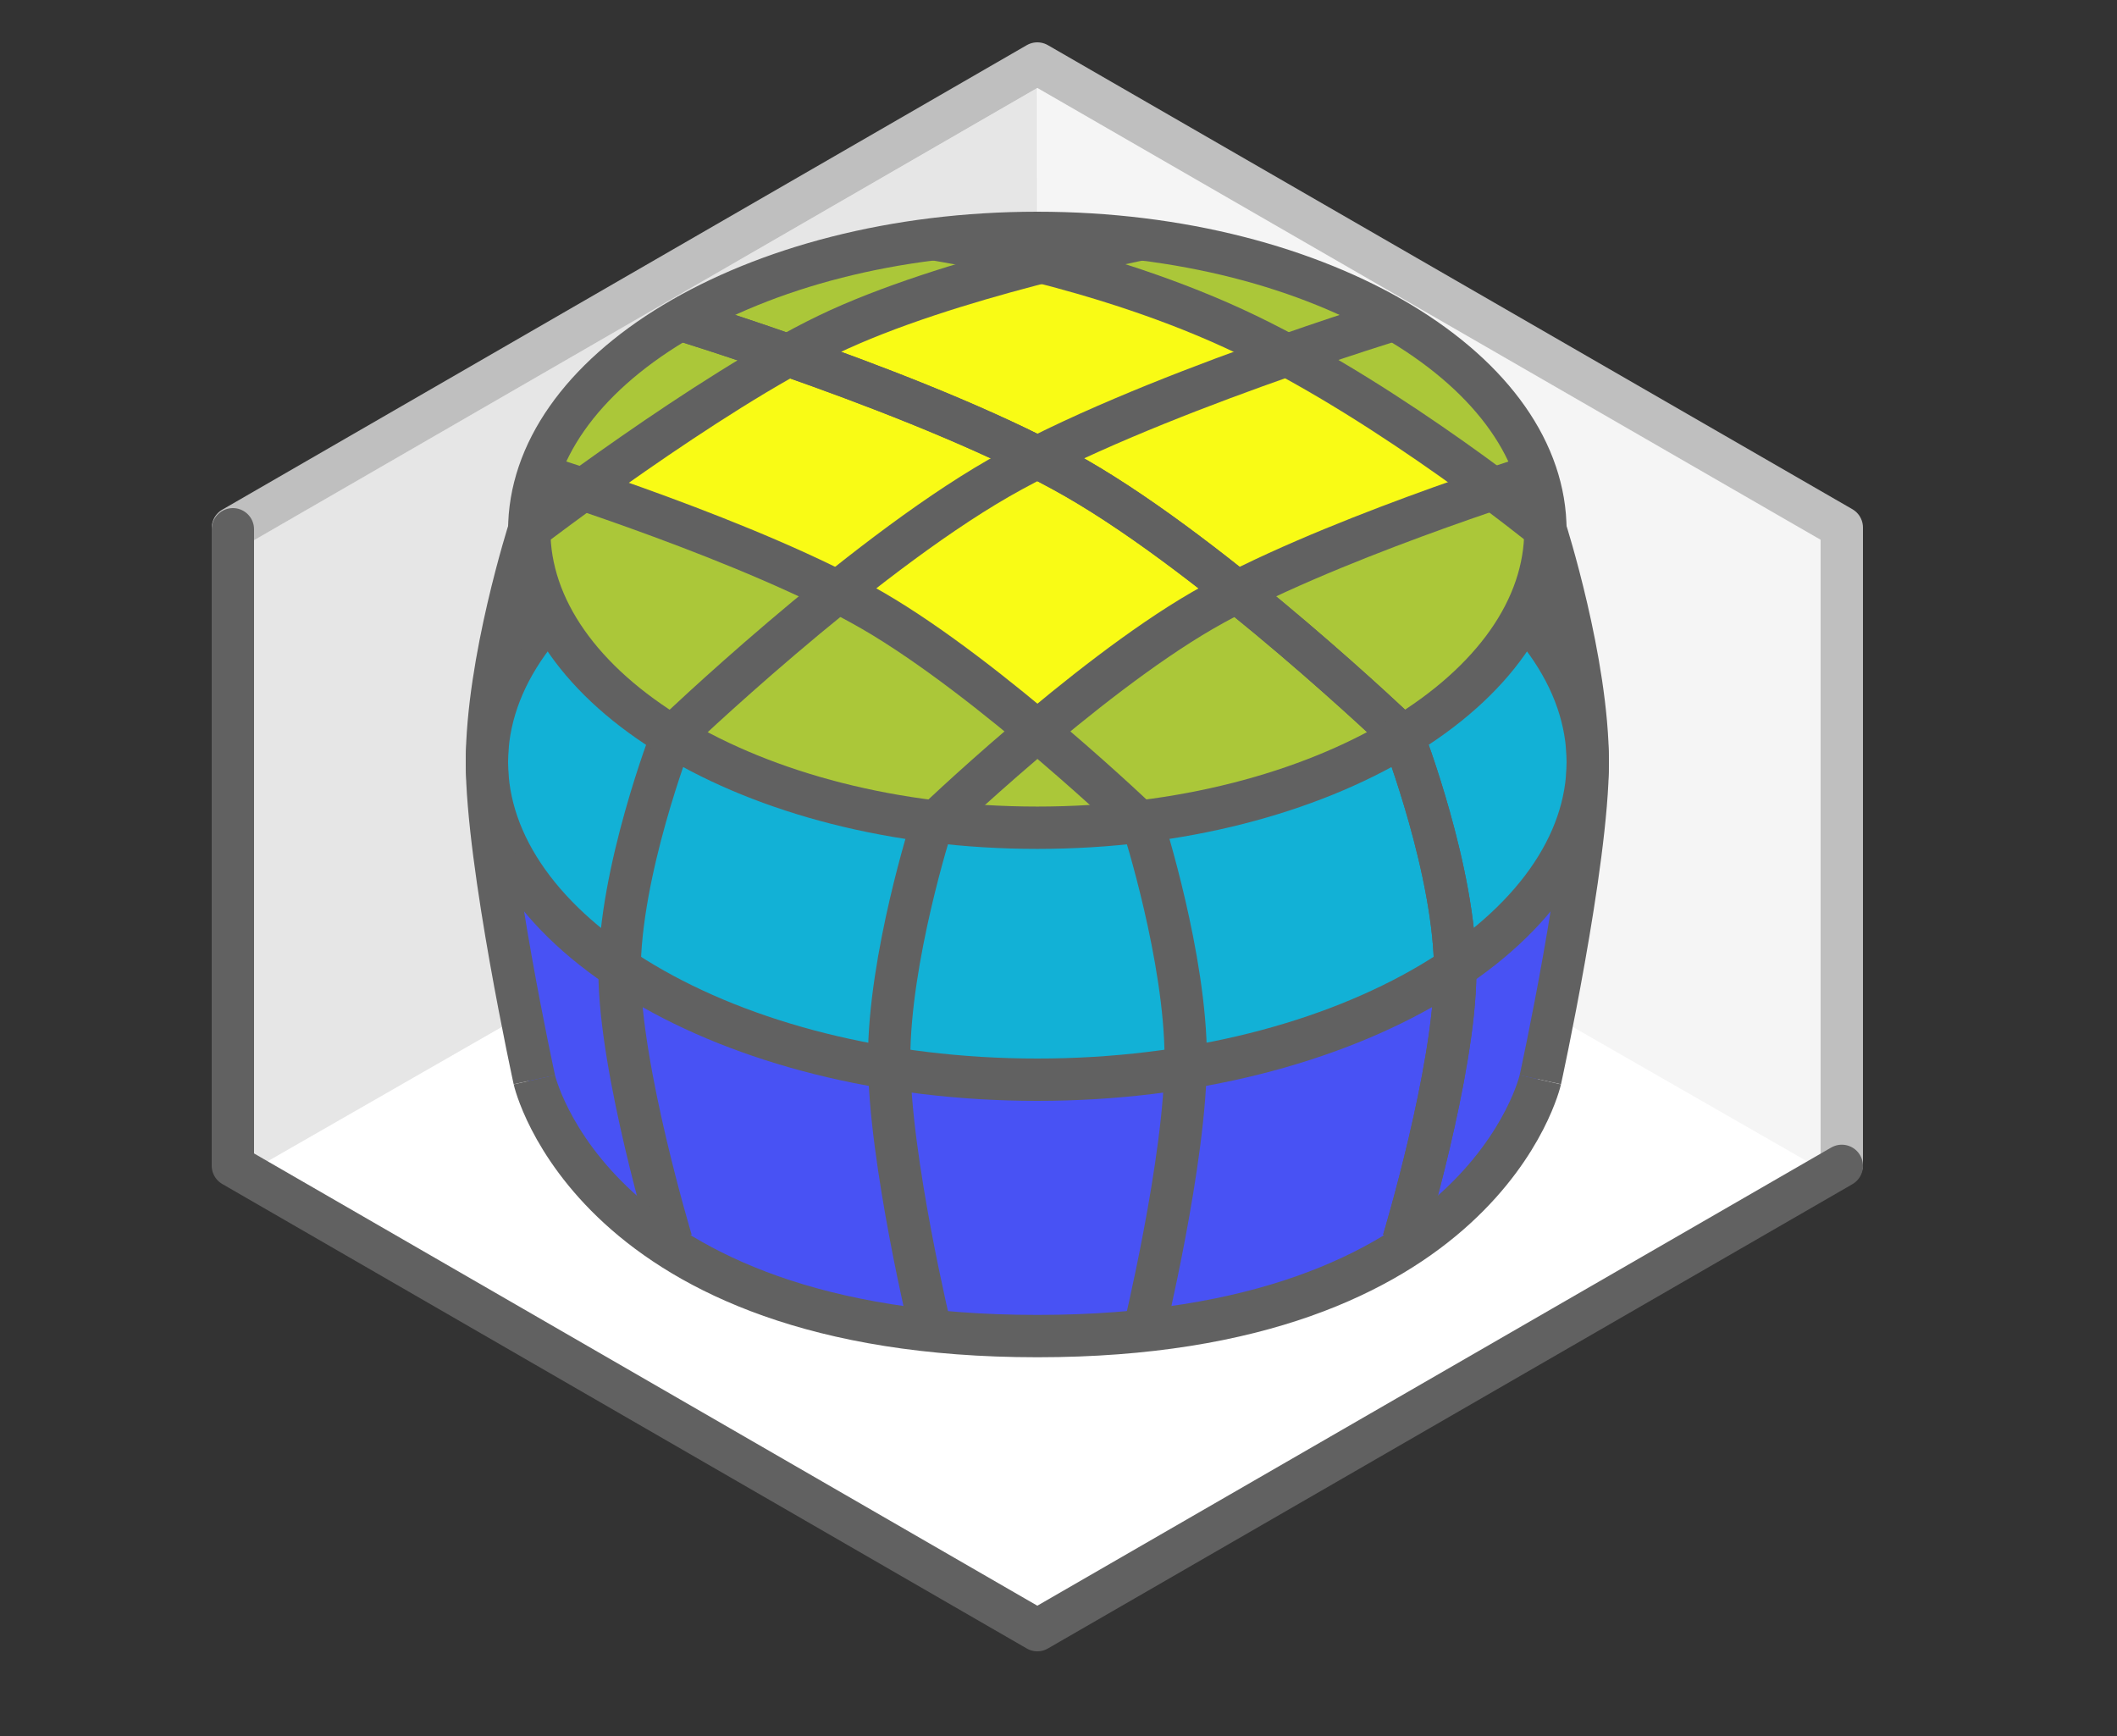 <svg width="50" height="41" viewBox="0 0 50 41" fill="none" xmlns="http://www.w3.org/2000/svg">
<rect x="0" y="0" width="50" height="41" fill="#333333" stroke="none"/>
<path d="M5.5 27.5V12.5L24.5 1.5L43.5 12.5V27.5L24.5 38.5L5.5 27.5Z" fill="white"/>
<path d="M24.5 17L24.506 2.083L43.02 12.754V27.622L24.5 17Z" fill="#F5F5F5"/>
<path d="M24.5 17L24.494 2.083L5.98 12.767L5.98 27.622L24.5 17Z" fill="#E6E6E6"/>
<path d="M43.5 27.5V12.459L24.5 1.5L5.5 12.47" stroke="#BFBFBF" stroke-linecap="round" stroke-linejoin="round"/>
<path d="M5.5 12.5V27.53L24.5 38.5L43.5 27.535" stroke="#616161" stroke-linecap="round" stroke-linejoin="round"/>
<path d="M12.548 26.017L11.5 19C11.5 19 13.5 25.5 24.5 25.5C35.5 25.5 37.501 19 37.501 19L36.232 26.017C36.232 26.017 34 31.5 24.5 31.5C15 31.5 12.548 26.017 12.548 26.017Z" fill="#4852F4"/>
<path d="M11.5 18.5L12.5 13.5C12.5 13.5 13.5 19.5 24.5 19.5C35.5 19.5 36.5 13.5 36.5 13.5L37.5 18.5C37.5 18.5 36 25.5 24.5 25.5C13 25.5 11.5 18.5 11.5 18.5Z" fill="#12B1D6"/>
<path d="M37.5 18C37.5 19.961 36.155 21.826 33.791 23.227C31.438 24.621 28.154 25.5 24.5 25.5C20.846 25.5 17.562 24.621 15.209 23.227C12.845 21.826 11.5 19.961 11.5 18C11.5 16.039 12.845 14.174 15.209 12.773C17.562 11.379 20.846 10.5 24.5 10.5C28.154 10.5 31.438 11.379 33.791 12.773C36.155 14.174 37.5 16.039 37.5 18Z" stroke="#616161"/>
<path d="M30.294 8.374C28.244 7.398 24.5 6.5 24.5 6.5C24.5 6.5 20.431 7.398 18.38 8.374C16.33 9.35 14 11.5 14 11.5C14 11.5 17.675 12.703 19.726 13.874C21.776 15.046 24.5 17.5 24.5 17.5C24.5 17.5 27.259 15.046 29.309 13.874C31.36 12.703 35 11.5 35 11.5C35 11.5 32.345 9.35 30.294 8.374Z" fill="#F9FB15"/>
<path d="M22 5.5L24 6C24 6 20.012 7.652 18.5 8.483C16.988 9.314 14 11.5 14 11.5C14 11.5 17.57 12.8 19.62 13.874C21.671 14.948 24.5 17 24.5 17C24.5 17 27.102 14.948 29.152 13.874C31.203 12.8 35 11.5 35 11.5C35 11.5 32.453 9.557 30.5 8.483C28.547 7.409 25 6 25 6L26.5 5.5C26.5 5.5 31.03 6.403 32.983 7.575C34.935 8.747 36.5 11.5 36.5 11.5C36.5 11.5 36.5 14.952 32.983 17.392C29.465 19.832 24.5 19.5 24.5 19.5C24.5 19.5 19.955 19.5 15.917 17.392C11.878 15.284 12.5 11.5 12.5 11.5C12.5 11.5 14.062 8.747 15.917 7.575C17.772 6.403 22 5.5 22 5.5Z" fill="#ABC739"/>
<path d="M36.38 25.5C36.38 25.5 37.5 20.375 37.5 18C37.5 15.624 36.5 12.5 36.5 12.5C36.5 12.5 32.919 9.579 29.458 7.909C25.998 6.238 22 5.641 22 5.641" stroke="#616161"/>
<path d="M12.62 25.5C12.62 25.5 11.5 20.375 11.5 18C11.5 15.624 12.5 12.5 12.5 12.5C12.5 12.5 16.71 9.276 19.542 7.909C22.373 6.542 27 5.641 27 5.641" stroke="#616161"/>
<path d="M22 31.5C22 31.5 21 27.375 21 25C21 22.625 22 19.5 22 19.5C22 19.5 25.6 16.041 28.395 14.421C31.19 12.801 36.315 11.203 36.315 11.203" stroke="#616161"/>
<path d="M27.005 31.5C27.005 31.5 28.005 27.375 28.005 25C28.005 22.625 27.005 19.5 27.005 19.5C27.005 19.5 23.405 16.041 20.61 14.421C17.815 12.801 12.69 11.203 12.69 11.203" stroke="#616161"/>
<path d="M33.145 29.306C33.145 29.306 34.364 25.263 34.37 22.963C34.376 20.597 33.145 17.408 33.145 17.408C33.145 17.408 28.786 13.229 25.411 11.291C22.037 9.354 15.863 7.483 15.863 7.483" stroke="#616161"/>
<path d="M33.145 29.306C33.145 29.306 34.364 25.263 34.37 22.963C34.376 20.597 33.145 17.408 33.145 17.408C33.145 17.408 28.786 13.229 25.411 11.291C22.037 9.354 15.863 7.483 15.863 7.483" stroke="#616161"/>
<path d="M15.858 29.306C15.858 29.306 14.639 25.263 14.633 22.963C14.627 20.597 15.858 17.408 15.858 17.408C15.858 17.408 20.217 13.229 23.591 11.291C26.966 9.354 33.14 7.483 33.14 7.483" stroke="#616161"/>
<path d="M36.5 12.525C36.5 14.359 35.263 16.104 33.081 17.417C30.909 18.724 27.877 19.549 24.5 19.549C21.123 19.549 18.091 18.724 15.919 17.417C13.737 16.104 12.5 14.359 12.5 12.525C12.5 10.691 13.737 8.945 15.919 7.632C18.091 6.325 21.123 5.5 24.5 5.5C27.877 5.5 30.909 6.325 33.081 7.632C35.263 8.945 36.5 10.691 36.5 12.525Z" stroke="#616161"/>
<path d="M12.62 25.5C12.62 25.5 13.979 31.555 24.5 31.555C35.022 31.555 36.38 25.5 36.38 25.5" stroke="#616161"/>

</svg>
